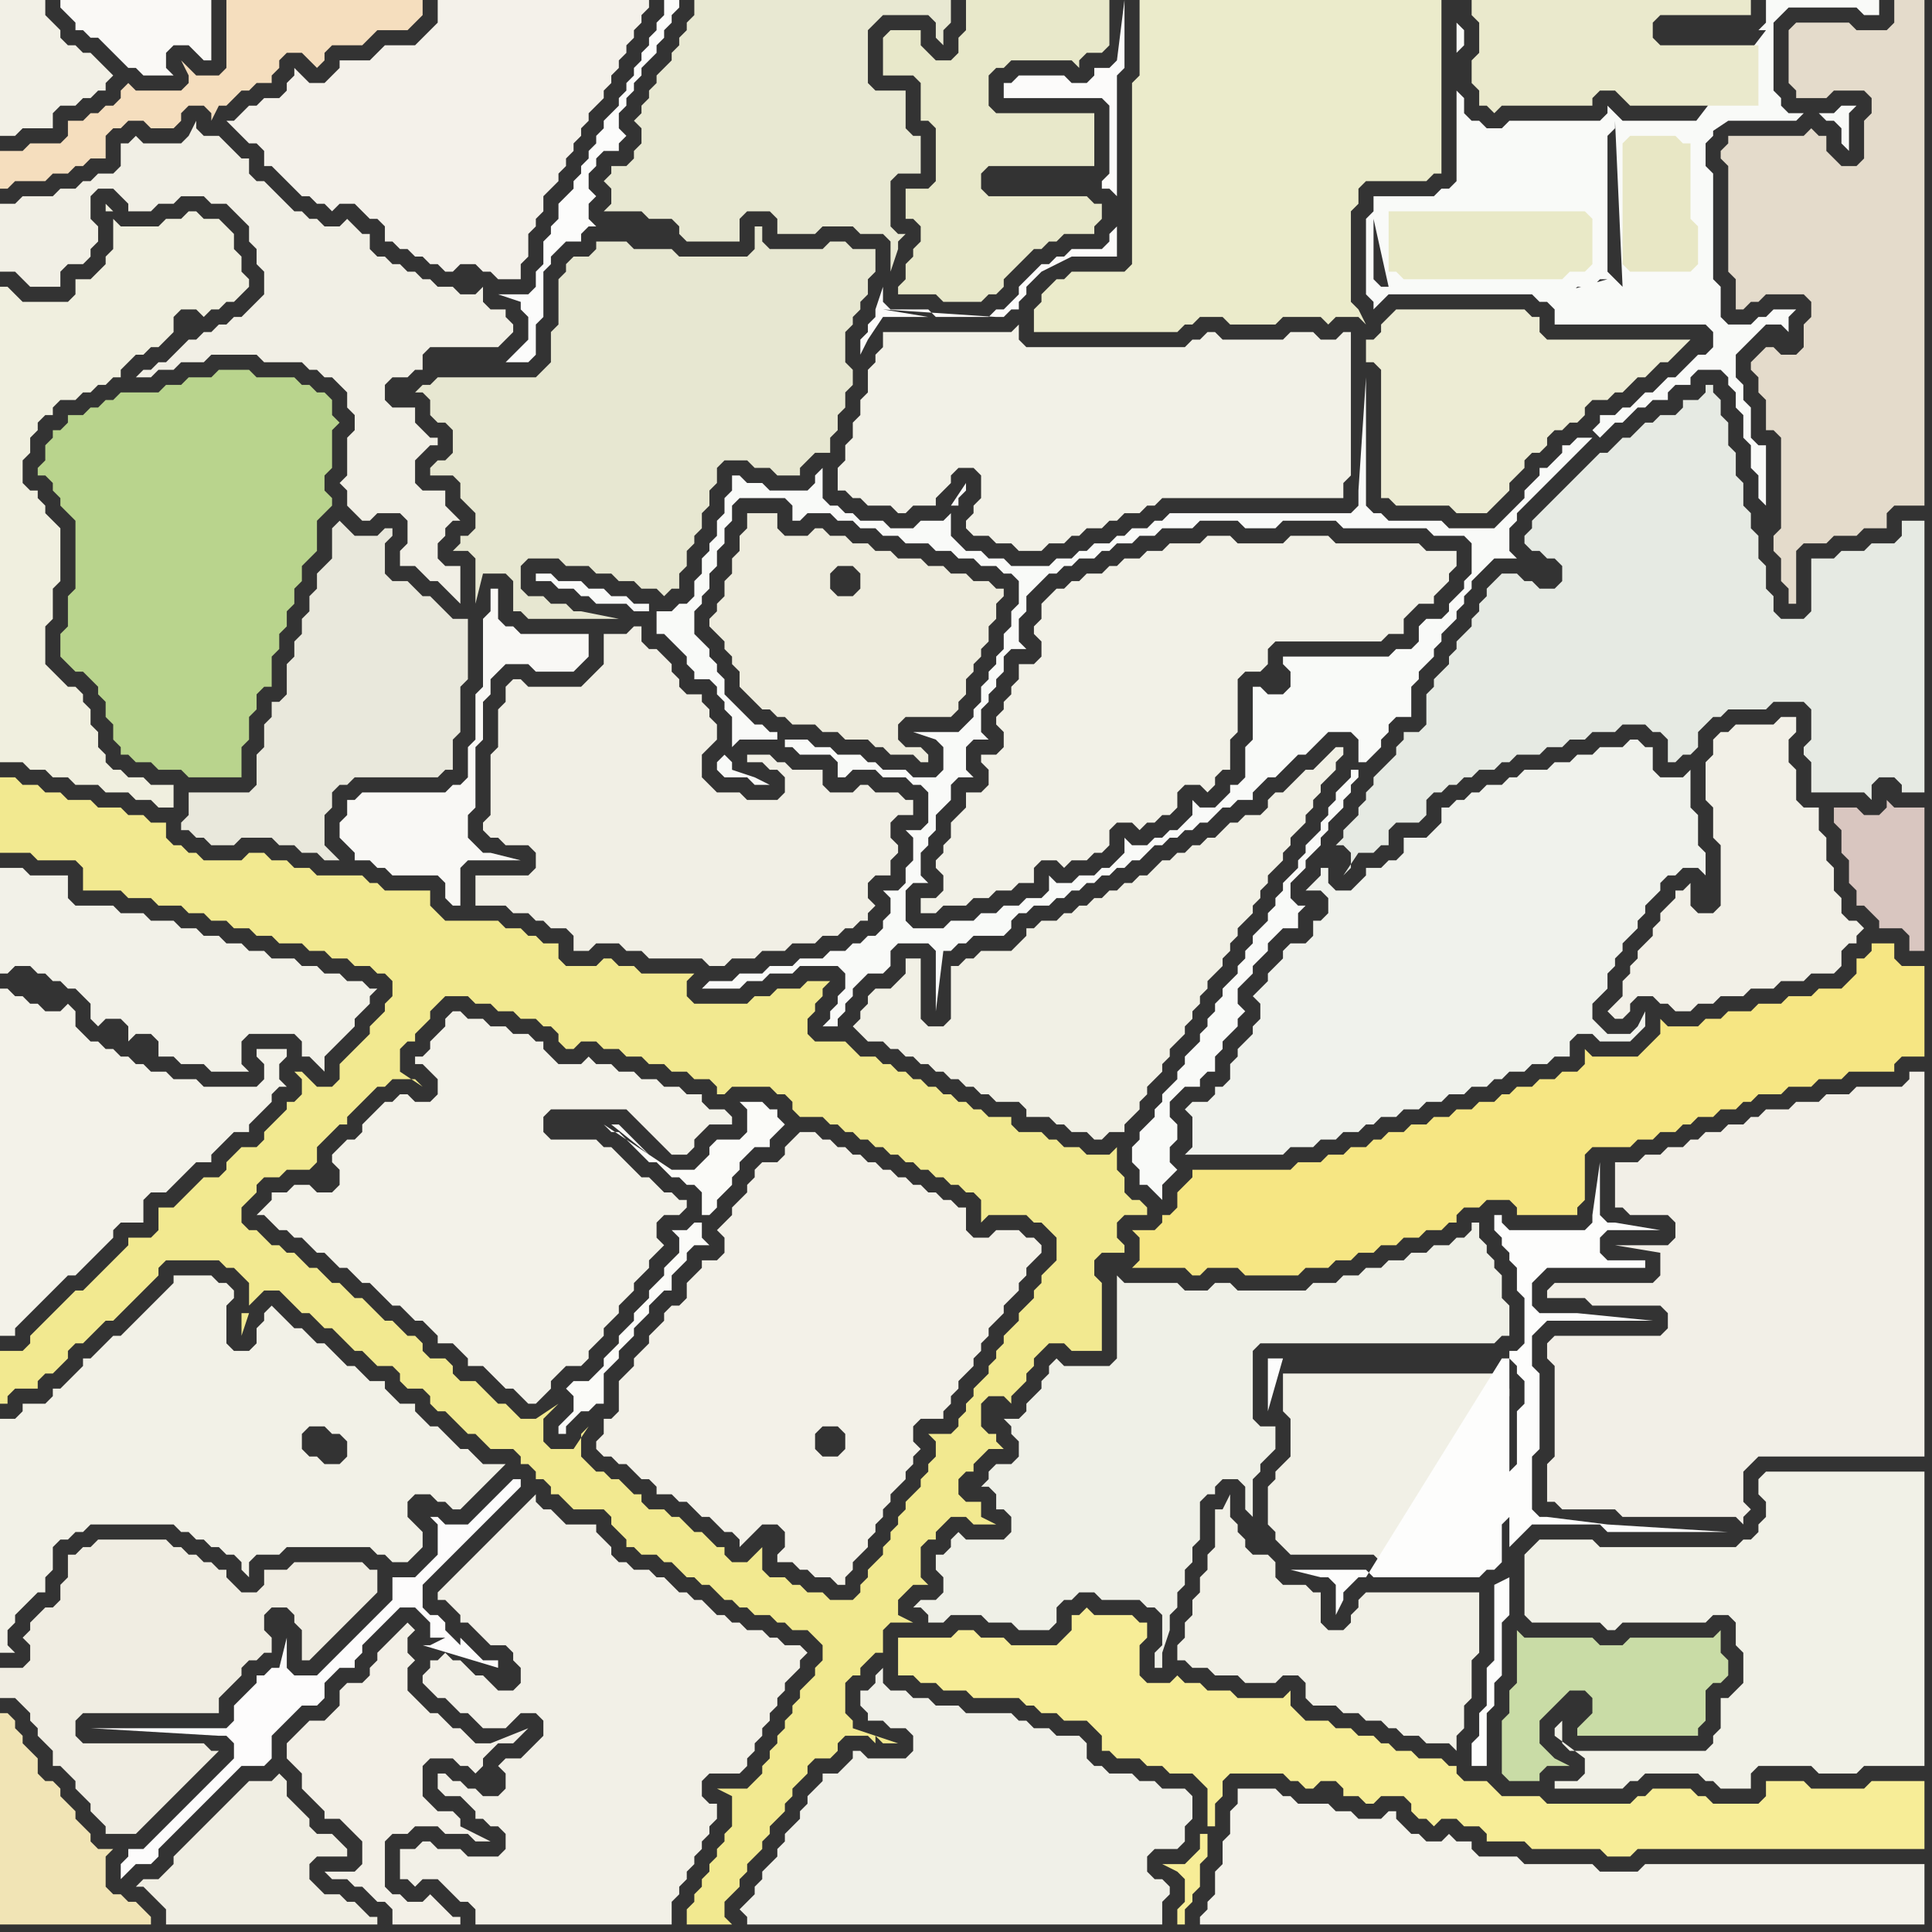 <svg width="256" height="256" xmlns="http://www.w3.org/2000/svg"><rect width="100%" height="100%" fill="#333333" stroke="none"/><script> 
var tempColor;
function hoverPath(evt){
obj = evt.target;
tempColor = obj.getAttribute("fill");
obj.setAttribute("fill","red");
//alert(tempColor);
//obj.setAttribute("stroke","red");}
function recoverPath(evt){
obj = evt.target;
obj.setAttribute("fill", tempColor);
//obj.setAttribute("stroke", tempColor);
}</script><path onmouseover="hoverPath(evt)" onmouseout="recoverPath(evt)" fill="rgb(241,240,230)" d="M  170,184l 0,3 1,1 0,5 -1,1 -1,1 0,1 -1,1 0,5 1,1 0,1 1,1 1,1 11,0 1,1 12,0 1,-1 1,0 0,-5 1,-1 0,-6 1,-1 0,-7 1,-1 0,-1 -1,-1 0,-1 -29,0Z"/>
<path onmouseover="hoverPath(evt)" onmouseout="recoverPath(evt)" fill="rgb(230,234,227)" d="M  189,96l 0,0 -1,1 -2,0 0,1 -1,1 0,1 -1,1 -2,2 0,1 -1,1 0,1 -1,1 0,1 -1,1 -1,1 0,1 -1,1 1,0 1,1 0,2 -1,1 2,-3 2,0 1,-1 1,0 0,-2 1,-1 3,0 1,-1 0,-2 1,-1 1,0 1,-1 1,0 1,-1 1,0 1,-1 2,0 1,-1 1,0 1,-1 3,0 1,-1 2,0 1,-1 2,0 1,-1 3,0 1,-1 3,0 1,1 1,0 1,1 0,3 1,0 1,-1 1,0 1,-1 0,-2 1,-1 1,-1 1,0 1,-1 5,0 1,-1 4,0 1,1 0,4 -1,1 0,1 1,1 0,4 7,0 1,1 0,-2 1,-1 2,0 1,1 0,1 3,0 0,-36 -3,0 0,2 -1,1 -3,0 -1,1 -3,0 -1,1 -3,0 0,7 -1,1 -3,0 -1,-1 0,-2 -1,-1 0,-3 -1,-1 0,-3 -1,-1 0,-2 -1,-1 0,-3 -1,-1 0,-3 -1,-1 0,-3 -1,-1 0,-2 -1,-1 0,-1 -1,0 0,1 -1,1 -2,0 0,1 -1,1 -2,0 -1,1 -1,0 -2,2 -1,0 -1,1 -1,1 -1,0 -1,1 -1,1 -1,1 -1,1 -1,1 -1,1 -1,1 -1,1 -1,1 0,1 -1,1 0,1 1,1 1,0 1,1 1,0 1,1 0,2 -1,1 -2,0 -1,-1 -1,0 -1,-1 -2,0 -1,1 0,0 -1,1 0,1 -1,1 0,1 -1,1 0,1 -1,1 -1,1 0,1 -1,1 0,1 -1,1 -1,1 0,1 -1,1Z"/>
<path onmouseover="hoverPath(evt)" onmouseout="recoverPath(evt)" fill="rgb(242,240,231)" d="M  230,96l 0,0 -1,1 -1,0 -1,1 0,2 -1,1 0,5 1,1 0,4 1,1 0,8 -1,1 -2,0 -1,-1 0,-3 -1,1 -1,0 0,1 -1,1 -1,1 0,1 -1,1 0,1 -1,1 -1,1 0,1 -1,1 0,1 -1,1 0,2 -1,1 -1,1 1,1 1,0 1,-1 0,-1 1,-1 2,0 1,1 1,0 1,1 2,0 1,-1 2,0 1,-1 3,0 1,-1 3,0 1,-1 3,0 1,-1 3,0 1,-1 0,-2 1,-1 1,0 0,-1 1,-1 -1,-1 -1,0 -1,-1 0,-2 -1,-1 0,-3 -1,-1 0,-3 -1,-1 0,-3 -2,0 -1,-1 0,-4 -1,-1 0,-3 1,-1 0,-2 -2,0 -1,1Z"/>
<path onmouseover="hoverPath(evt)" onmouseout="recoverPath(evt)" fill="rgb(247,237,151)" d="M  123,217l -4,0 0,5 2,0 1,1 2,0 1,1 3,0 1,1 6,0 1,1 1,0 1,1 2,0 1,1 3,0 1,1 1,1 0,2 1,0 1,1 3,0 1,1 2,0 1,1 3,0 1,1 1,1 0,5 1,0 0,-3 1,-1 0,-2 1,-1 7,0 1,1 1,0 1,1 1,0 1,-1 2,0 1,1 0,1 2,0 1,1 1,0 1,-1 3,0 1,1 0,1 1,1 1,0 1,1 1,-1 2,0 1,1 2,0 1,1 0,1 5,0 1,1 9,0 1,1 3,0 1,-1 38,0 0,-9 -7,0 -1,1 -7,0 -1,-1 -5,0 0,2 -1,1 -6,0 -1,-1 -1,0 -1,-1 -5,0 -1,1 -1,0 -1,1 -11,0 -1,-1 -5,0 -1,-1 -1,-1 -3,0 -1,-1 0,-1 -1,0 -1,-1 -3,0 -1,-1 -2,0 -1,-1 -1,0 -1,-1 -2,0 -1,-1 -2,0 -1,-1 -3,0 -1,-1 -1,-1 0,-2 -1,1 -6,0 -1,-1 -3,0 -1,-1 -2,0 -1,-1 -1,1 -3,0 -1,-1 0,-4 1,-1 0,-2 -1,0 -1,-1 -5,0 -1,-1 -1,1 -1,0 0,2 -1,1 -1,1 -6,0 -1,-1 -3,0 -1,-1 -2,0 -1,1 -3,0 37,26 -1,0 0,2 -1,1 -1,1 -3,0 2,1 0,0 1,1 0,3 -1,1 0,2 1,0 0,-2 1,-1 0,-1 1,-1 0,-3 1,-1 0,-3 -37,-26Z"/>
<path onmouseover="hoverPath(evt)" onmouseout="recoverPath(evt)" fill="rgb(235,235,203)" d="M  152,0l -1,0 0,10 -1,1 0,24 -1,1 -7,0 -1,1 -1,0 -1,1 -1,1 0,1 -1,1 0,3 19,0 1,-1 1,0 1,-1 3,0 1,1 6,0 1,-1 5,0 1,1 1,-1 3,0 1,1 -1,-2 0,0 -1,-1 0,-12 1,-1 0,-2 1,-1 8,0 1,-1 1,0 0,-23Z"/>
<path onmouseover="hoverPath(evt)" onmouseout="recoverPath(evt)" fill="rgb(249,250,248)" d="M  96,130l -2,0 -1,1 5,0 1,-1 2,0 1,-1 3,0 1,-1 5,0 1,1 0,2 -1,1 0,1 -1,1 0,1 -1,1 2,0 0,-1 1,-1 0,-1 1,-1 0,-1 1,-1 1,-1 2,0 1,-1 0,-2 1,-1 4,0 1,1 0,8 1,-8 1,0 1,-1 1,0 1,-1 4,0 1,-1 0,-1 1,-1 1,0 1,-1 2,0 1,-1 1,0 1,-1 1,0 1,-1 1,0 1,-1 1,0 1,-1 1,0 1,-1 1,0 1,-1 1,-1 1,0 1,-1 1,0 1,-1 1,0 1,-1 1,0 1,-1 1,-1 1,0 1,-1 2,0 0,-1 1,-1 1,-1 1,0 1,-1 1,-1 1,-1 1,0 1,-1 1,-1 1,-1 3,0 1,1 0,3 1,0 1,-1 1,-1 0,-1 1,-1 0,-1 1,-1 2,0 0,-4 1,-1 0,-1 1,-1 1,-1 0,-1 1,-1 0,-1 1,-1 1,-1 0,-1 1,-1 0,-1 1,-1 0,-1 1,-1 1,-1 1,-1 3,0 -1,-1 0,-3 1,-1 0,-1 1,-1 1,-1 1,-1 1,-1 1,-1 1,-1 1,-1 1,-1 1,-1 1,-1 -2,0 -1,1 -1,0 0,1 -2,2 -1,0 0,1 -1,1 -1,1 0,1 -1,1 -1,1 -1,1 -1,1 -6,0 -1,-1 -7,0 -1,-1 -1,0 -1,-1 0,-17 -1,15 0,2 -1,1 -24,0 -1,1 -1,0 -1,1 -2,0 -1,1 -1,0 -1,1 -2,0 -1,1 -1,0 -1,1 -2,0 -1,1 -5,0 -1,-1 -2,0 -1,-1 -2,0 -1,-1 -1,-1 0,-3 -1,1 -3,0 -1,1 -3,0 -1,-1 -3,0 -1,-1 -1,0 -1,-1 -1,0 -1,-1 0,-4 -1,1 0,1 -1,1 -5,0 -1,-1 -2,0 -1,-1 -1,0 0,2 -1,1 0,2 -1,1 0,2 -1,1 0,1 -1,1 0,2 -1,1 0,2 -1,1 -1,0 -1,1 -2,0 0,3 1,0 1,1 1,1 1,1 0,1 1,1 0,1 2,0 1,1 0,1 1,1 0,1 1,1 0,4 1,-1 5,0 0,-1 -1,0 -1,-1 -1,0 -1,-1 -1,-1 -1,-1 -1,-1 0,-2 -1,-1 0,-1 -1,-1 0,-1 -1,-1 -1,-1 0,-3 1,-1 0,-1 1,-1 0,-2 1,-1 0,-2 1,-1 0,-2 1,-1 0,-2 1,-1 6,0 1,1 0,2 1,0 1,-1 3,0 1,1 2,0 1,1 2,0 1,1 2,0 1,1 3,0 1,1 2,0 1,1 2,0 1,1 2,0 1,1 1,0 1,1 0,3 -1,1 0,2 -1,1 0,2 -1,1 0,1 -1,1 0,1 -1,1 0,2 -1,1 0,1 -1,1 -1,1 -6,0 3,1 0,0 1,1 0,3 -1,1 -3,0 -1,-1 -3,0 -1,-1 -1,0 -1,-1 -3,0 -1,-1 -2,0 -1,-1 -3,0 0,1 1,0 1,1 4,0 1,1 0,2 1,0 1,-1 3,0 1,1 3,0 1,1 1,0 1,1 0,4 -1,1 -2,0 1,1 0,3 -1,1 0,2 -1,1 -2,0 1,1 0,2 -1,1 0,1 -1,1 -1,0 -1,1 -1,0 -1,1 -2,0 -1,1 -3,0 -1,1 -3,0 -1,1 -3,0 -1,1 -1,0 24,-11 0,-1 1,-1 2,0 -1,-1 0,-3 1,-1 0,-1 1,-1 0,-2 1,-1 1,-1 0,-2 1,-1 2,0 -1,-1 0,-3 1,-1 2,0 -1,-1 0,-3 1,-1 0,-1 1,-1 0,-1 1,-1 0,-2 1,-1 2,0 -1,-1 0,-3 1,-1 0,-2 2,-2 1,-1 1,0 1,-1 1,0 1,-1 2,0 1,-1 1,0 1,-1 2,0 1,-1 2,0 1,-1 4,0 1,-1 5,0 1,1 4,0 1,-1 7,0 1,1 11,0 1,1 4,0 1,1 0,4 -1,1 0,1 -1,1 -1,1 0,1 -1,1 -2,0 -1,1 0,2 -1,1 -2,0 -1,1 -14,0 0,1 1,1 0,2 -1,1 -2,0 -1,-1 -1,0 0,7 -1,1 0,4 -1,1 -1,0 0,1 -2,2 -2,0 -1,-1 0,2 -1,1 -1,1 -1,0 -1,1 -1,0 -1,1 -2,0 -1,-1 0,2 -1,1 -1,1 -1,0 -1,1 -2,0 -1,1 -2,0 -1,-1 0,2 -1,1 -2,0 -1,1 -2,0 -1,1 -2,0 -1,1 -3,0 -1,1 -4,0 -1,-1 0,-3 -24,11 0,-30 -1,1 0,1 1,1 3,0 1,1 2,0 -2,-1 -3,-1 0,-1 -1,-1 0,30 -10,-49 0,-1 -2,0 -1,-1 -2,0 -1,-1 -2,0 -1,-1 -3,0 -1,-1 -2,0 0,1 2,0 1,1 2,0 1,1 1,0 1,1 4,0 1,1 2,0 10,49 31,-63 0,-1 1,-1 0,-1 -2,3 1,0 -31,63 115,-73 1,1 0,0 1,-1 0,0 1,-1 1,0 1,-1 1,-1 1,0 1,-1 2,0 0,-1 1,-1 2,0 0,-1 1,-1 3,0 1,1 0,1 1,1 0,2 1,1 0,3 1,1 0,3 1,1 0,3 1,1 0,-8 -1,0 -1,-1 0,-4 -1,-1 0,-2 -1,-1 0,-3 1,-1 1,-1 1,-1 1,-1 2,0 1,1 0,-2 1,-1 -3,0 -1,1 -1,0 -1,1 -3,0 -1,-1 0,-4 -1,-1 0,-14 -1,-1 0,-3 1,-1 0,-1 1,-1 -13,0 -1,-1 -1,-1 0,1 -1,1 -12,0 -1,1 -2,0 -1,-1 -1,0 -1,-1 0,-2 -1,-1 0,-5 1,-1 0,-2 -1,-1 0,21 -1,1 -1,0 -1,1 -8,0 0,2 -1,1 0,10 1,1 0,1 1,-1 1,-1 19,0 1,1 1,0 1,1 0,2 20,0 1,1 0,2 -1,1 -1,0 -1,1 -1,1 -1,1 -1,0 -1,1 -1,1 -1,0 -1,1 -1,1 -1,0 -1,1 -2,0 0,1 -1,1 -115,73 110,-91 2,0 1,-1 2,0 1,-1 1,0 -7,2 -110,91 119,-92 -1,-1 -1,-1 0,-18 1,-1 0,-1 1,22 -119,92 116,-103 -1,-1 -20,0 21,1 -116,103 120,-92 9,0 1,-1 -10,1 -120,92 88,-92 -1,0 -1,-1 0,-8 2,9 -88,92 128,-113 1,0 1,1 3,-2 9,0 1,-1 2,0 1,1 1,0 1,1 0,2 1,1 0,-5 1,-1 -2,0 -1,1 -6,0 -1,-1 0,-1 -1,-1 0,-9 1,-1 1,-1 9,0 1,1 2,0 0,-2 -15,0 0,3 -1,1 1,0 -10,13 -128,113 130,-106 0,0 -130,106 84,-28 -1,0 0,1 -1,1 -1,1 0,1 -1,1 0,1 -1,1 0,1 -1,1 -1,1 0,1 -1,1 0,1 -2,2 0,1 -1,1 0,1 -1,1 0,1 -1,1 -1,1 0,1 -1,1 0,1 -1,1 0,1 -1,1 -1,1 0,1 -1,1 0,1 -1,1 0,1 -1,1 0,1 -1,1 -1,1 0,1 -1,1 0,1 -1,1 -1,1 0,1 -1,1 0,1 -1,1 -1,1 0,1 -1,1 0,2 1,1 0,2 1,0 1,1 1,1 0,-2 1,-1 1,-1 -1,-1 0,-2 1,-1 0,-2 -1,-1 0,-2 1,-1 1,-1 2,0 0,-1 1,-1 1,0 0,-2 1,-1 0,-1 1,-1 1,-1 0,-1 1,-1 -1,-1 0,-2 1,-1 1,-1 0,-1 1,-1 1,-1 0,-1 1,-1 1,-1 2,0 0,-2 1,-1 -1,0 -1,-1 0,-2 1,-1 1,-1 0,-1 1,-1 1,-1 0,-1 1,-1 0,-1 1,-1 1,-1 0,-1 1,-1 0,-1 1,-1 0,-1 -84,28Z"/>
<path onmouseover="hoverPath(evt)" onmouseout="recoverPath(evt)" fill="rgb(237,236,212)" d="M  183,50l 0,16 1,0 1,1 7,0 1,1 4,0 1,-1 1,-1 1,-1 0,-1 1,-1 1,-1 0,-1 1,-1 1,0 1,-1 0,-1 1,-1 1,0 1,-1 1,0 1,-1 0,-1 1,-1 2,0 1,-1 1,0 1,-1 1,-1 1,0 1,-1 1,-1 1,0 1,-1 1,-1 1,-1 -19,0 -1,-1 0,-2 -1,0 -1,-1 -17,0 -1,1 0,0 -1,1 0,1 -1,1 -1,0 0,3 1,0 1,1Z"/>
<path onmouseover="hoverPath(evt)" onmouseout="recoverPath(evt)" fill="rgb(241,240,229)" d="M  140,122l -2,0 -1,1 -1,0 0,1 -1,1 -1,1 -4,0 -1,1 -1,0 -1,1 -1,0 0,7 -1,1 -2,0 -1,-1 0,-8 -2,0 0,2 -1,1 -1,1 -2,0 -1,1 0,1 -1,1 0,1 -1,1 1,1 0,0 1,1 2,0 1,1 1,0 1,1 1,0 1,1 1,0 1,1 1,0 1,1 1,0 1,1 1,0 1,1 1,0 1,1 3,0 1,1 0,1 3,0 1,1 1,0 1,1 2,0 1,1 1,0 1,-1 2,0 0,-1 1,-1 1,-1 0,-1 1,-1 0,-1 1,-1 1,-1 0,-1 1,-1 0,-1 1,-1 1,-1 0,-1 1,-1 0,-1 1,-1 0,-1 1,-1 0,-1 1,-1 1,-1 0,-1 1,-1 0,-1 1,-1 0,-1 1,-1 1,-1 0,-1 1,-1 0,-1 1,-1 0,-1 1,-1 1,-1 0,-1 1,-1 0,-1 1,-1 1,-1 0,-1 1,-1 0,-1 1,-1 0,-1 1,-1 1,-1 0,-1 1,-1 0,-1 -1,0 -1,1 0,0 -1,1 -1,1 -1,0 -1,1 -1,1 -1,1 -1,0 -1,1 0,1 -1,1 -2,0 -1,1 -1,0 -1,1 -1,1 -1,0 -1,1 -1,0 -1,1 -1,0 -1,1 -1,0 -1,1 -1,1 -1,0 -1,1 -1,0 -1,1 -1,0 -1,1 -1,0 -1,1 -1,0 -1,1 -1,0 -1,1Z"/>
<path onmouseover="hoverPath(evt)" onmouseout="recoverPath(evt)" fill="rgb(242,239,231)" d="M  206,177l 0,0 -1,1 0,2 1,1 0,12 -1,1 0,5 1,0 1,1 7,0 1,1 15,0 1,1 0,-1 1,-1 0,0 -1,-1 0,-4 1,-1 1,-1 22,0 0,-51 -2,0 0,1 -1,1 -6,0 -1,1 -3,0 -1,1 -3,0 -1,1 -3,0 -1,1 -1,0 -1,1 -2,0 -1,1 -2,0 -1,1 -1,0 -1,1 -2,0 -1,1 -2,0 -1,1 -3,0 0,6 1,0 1,1 5,0 1,1 0,2 -1,1 -7,0 6,1 0,3 -1,1 -13,0 -1,1 0,1 5,0 1,1 9,0 1,1 0,2 -1,1Z"/>
<path onmouseover="hoverPath(evt)" onmouseout="recoverPath(evt)" fill="rgb(228,219,203)" d="M  240,42l 0,0 -1,1 0,3 -1,1 -2,0 -1,-1 -1,0 -1,1 -1,1 0,1 1,1 0,2 1,1 0,4 1,0 1,1 0,12 -1,1 0,2 1,1 0,3 1,1 0,2 1,0 0,-7 1,-1 3,0 1,-1 3,0 1,-1 3,0 0,-2 1,-1 4,0 0,-67 -4,0 0,3 -1,1 -4,0 -1,-1 -7,0 -1,1 0,7 1,1 0,1 4,0 1,-1 4,0 1,1 0,2 -1,1 0,5 -1,1 -2,0 -1,-1 -1,-1 0,-2 -1,0 -1,-1 -1,1 -10,0 0,1 -1,1 0,1 1,1 0,14 1,1 0,4 1,0 1,-1 1,0 1,-1 5,0 1,1Z"/>
<path onmouseover="hoverPath(evt)" onmouseout="recoverPath(evt)" fill="rgb(185,212,141)" d="M  24,102l 0,0 1,1 7,0 0,-4 1,-1 0,-3 1,-1 0,-2 1,-1 1,0 0,-4 1,-1 0,-2 1,-1 0,-2 1,-1 0,-2 1,-1 0,-2 1,-1 1,-1 0,-4 1,-1 1,-1 0,-1 -1,-1 0,-2 1,-1 0,-5 1,-1 -1,-1 0,-2 -1,-1 -1,0 -1,-1 -1,0 -1,-1 -5,0 -1,-1 -4,0 -1,1 -3,0 -1,1 -2,0 -1,1 -5,0 -1,1 -1,0 -1,1 -1,0 -1,1 -2,0 0,1 -1,1 -1,0 0,1 -1,1 0,2 -1,1 0,1 1,0 1,1 0,1 1,1 0,1 1,1 1,1 0,9 -1,1 0,4 -1,1 0,3 1,1 0,0 1,1 1,0 1,1 1,1 0,1 1,1 0,2 1,1 0,2 1,1 0,1 1,0 1,1 2,0 1,1Z"/>
<path onmouseover="hoverPath(evt)" onmouseout="recoverPath(evt)" fill="rgb(243,240,231)" d="M  56,236l 0,-2 1,-1 3,0 1,1 1,0 1,1 1,-1 0,-1 1,-1 1,-1 2,0 1,-1 1,-1 -5,2 -2,0 -1,-1 -1,-1 -1,0 -1,-1 -1,-1 -1,0 -3,-3 0,-3 1,-1 -1,-1 0,-2 1,-1 -1,-1 -1,1 0,0 -1,1 -1,1 -1,1 0,1 -1,1 0,1 -1,1 -2,0 -1,1 0,2 -1,1 -1,1 -2,0 -1,1 -1,1 -1,1 0,2 1,1 0,0 1,1 0,2 1,1 2,2 0,1 2,0 1,1 1,1 1,1 0,3 -1,1 -4,0 1,1 2,0 1,1 1,0 1,1 1,1 1,0 1,1 0,2 9,0 0,-1 -1,0 -1,-1 -1,-1 -1,-1 -1,1 -2,0 -1,-1 -1,0 -1,-1 0,-6 1,-1 2,0 1,-1 3,0 1,1 3,0 1,1 2,0 -2,-1 0,0 -2,-1 0,-1 -1,-1 -2,0 -1,-1 -1,-1Z"/>
<path onmouseover="hoverPath(evt)" onmouseout="recoverPath(evt)" fill="rgb(242,241,231)" d="M  130,63l 0,3 -1,1 0,1 -1,1 0,1 1,1 2,0 1,1 2,0 1,1 3,0 1,-1 2,0 1,-1 1,0 1,-1 2,0 1,-1 1,0 1,-1 2,0 1,-1 1,0 1,-1 24,0 0,-2 1,-1 0,-19 -1,0 -1,1 -2,0 -1,-1 -3,0 -1,1 -8,0 -1,-1 -1,0 -1,1 -1,0 -1,1 -21,0 -1,-1 0,-2 -1,1 -17,0 0,2 -1,1 0,1 -1,1 0,3 -1,1 0,2 -1,1 0,2 -1,1 0,2 -1,1 0,3 1,0 1,1 1,0 1,1 3,0 1,1 1,0 1,-1 3,0 0,-1 1,-1 1,-1 0,-1 1,-1 2,0 1,1Z"/>
<path onmouseover="hoverPath(evt)" onmouseout="recoverPath(evt)" fill="rgb(253,253,252)" d="M  169,180l -1,0 0,7 2,-7 30,0 1,1 0,1 1,1 0,3 -1,1 0,7 -1,1 0,6 -1,1 0,5 -1,1 -1,0 -1,1 -14,0 -1,-1 -10,0 4,1 1,0 1,1 0,4 1,-2 0,-1 1,-1 1,-1 1,0 18,-29 -30,0 31,26 0,-1 1,-1 1,-1 1,-1 9,0 1,1 16,0 -16,-1 0,0 -8,-1 -1,0 -1,-1 0,-7 1,-1 0,-10 -1,-1 0,-4 1,-1 1,-1 14,0 -10,-1 -5,0 -1,-1 0,-3 1,-1 1,-1 13,0 0,-1 -5,0 -1,-1 0,-2 1,-1 7,0 -6,-1 -1,0 -1,-1 0,-7 -1,7 0,1 -1,1 -10,0 -1,-1 0,-1 -1,0 0,2 1,1 0,1 1,1 0,1 1,1 0,3 1,1 0,6 -1,1 -1,0 0,27 -31,-26 29,30 0,10 -1,1 0,5 -1,1 0,3 -1,1 0,3 2,0 0,-7 1,-1 0,-3 1,-1 0,-7 1,-1 0,-5 -2,1 -29,-30Z"/>
<path onmouseover="hoverPath(evt)" onmouseout="recoverPath(evt)" fill="rgb(201,220,166)" d="M  210,228l 0,0 -1,1 0,1 16,0 0,-1 1,-1 0,-4 1,-1 1,0 1,-1 0,-2 -1,-1 0,-3 -1,1 -11,0 -1,1 -3,0 -1,-1 -9,0 -1,-1 0,7 -1,1 0,3 -1,1 0,7 1,1 4,0 0,-1 1,-1 3,0 -2,-1 0,0 -1,-1 -1,-1 0,-3 2,-2 1,-1 1,-1 2,0 1,1 0,2 -1,1Z"/>
<path onmouseover="hoverPath(evt)" onmouseout="recoverPath(evt)" fill="rgb(232,231,197)" d="M  215,20l 0,15 1,1 8,0 1,-1 0,-5 -1,-1 0,-10 -1,0 -1,-1 -6,0 -1,1Z"/>
<path onmouseover="hoverPath(evt)" onmouseout="recoverPath(evt)" fill="rgb(249,248,245)" d="M  45,109l 0,2 1,1 1,1 0,1 2,0 1,1 1,0 1,1 6,0 1,1 0,2 1,1 1,0 0,-5 1,-1 7,0 -4,-1 -1,0 -1,-1 -1,-1 0,-3 1,-1 0,-8 1,-1 0,-5 1,-1 0,-2 1,-1 1,-1 3,0 1,1 5,0 1,-1 0,0 1,-1 0,-3 -9,0 -1,-1 -1,0 -1,-1 0,-4 -1,0 0,3 -1,1 0,9 -1,1 0,6 -1,1 0,4 -1,1 -1,0 -1,1 -11,0 -1,1 -1,0 0,2 -1,1Z"/>
<path onmouseover="hoverPath(evt)" onmouseout="recoverPath(evt)" fill="rgb(241,239,229)" d="M  67,93l -1,1 0,5 -1,1 0,8 -1,1 0,1 1,1 1,0 1,1 3,0 1,1 0,2 -1,1 -7,0 0,4 4,0 1,1 2,0 1,1 1,0 1,1 2,0 1,1 0,2 2,0 1,-1 3,0 1,1 2,0 1,1 7,0 1,1 2,0 1,-1 3,0 1,-1 3,0 1,-1 3,0 1,-1 2,0 1,-1 1,0 1,-1 1,0 0,-1 1,-1 -1,-1 0,-2 1,-1 2,0 0,-2 1,-1 0,-1 -1,-1 0,-2 1,-1 2,0 0,-2 -1,0 -1,-1 -3,0 -1,-1 -1,0 -1,1 -3,0 -1,-1 0,-2 -4,0 -1,-1 -1,0 -1,-1 -3,0 0,1 2,0 1,1 1,0 1,1 0,2 -1,1 -4,0 -1,-1 -3,0 -1,-1 -1,-1 0,-3 1,-1 1,-1 0,-2 -1,-1 0,-1 -1,-1 0,-1 -2,0 -1,-1 0,-1 -1,-1 0,-1 -1,-1 -1,-1 -1,0 -1,-1 0,-2 -1,0 -1,1 -3,0 0,4 -1,1 -1,1 -1,1 -7,0 -1,-1 -1,0 -1,1Z"/>
<path onmouseover="hoverPath(evt)" onmouseout="recoverPath(evt)" fill="rgb(251,251,248)" d="M  80,149l 0,0 1,1 1,0 1,1 1,1 1,1 1,1 1,0 1,1 1,1 1,0 1,1 1,0 1,1 0,3 1,0 1,-1 0,-1 1,-1 1,-1 0,-1 1,-1 0,-1 1,-1 1,-1 2,0 0,-1 1,-1 1,-1 -1,-1 0,-1 -1,0 -1,-1 -3,0 1,1 0,3 -1,1 -3,0 -1,1 0,1 -1,1 -1,1 -3,0 -9,-6 13,13 -1,0 -1,1 -2,0 1,1 0,2 -1,1 -1,1 0,1 -1,1 -1,1 0,1 -2,2 0,1 -1,1 -1,1 0,1 -1,1 -1,1 0,1 -1,1 -1,1 -2,0 -1,1 1,1 0,2 -1,1 -1,1 0,1 1,0 0,-1 1,-1 1,-1 1,0 1,-1 1,0 0,-4 1,-1 1,-1 0,-1 1,-1 1,-1 0,-1 1,-1 1,-1 0,-1 1,-1 1,-1 1,0 0,-2 1,-1 1,-1 0,-1 1,-1 2,0 -1,-1 0,-2 -13,-13 6,4 -1,-1 -1,-1 -1,-1 -1,-1 -1,0 5,4 -6,-4Z"/>
<path onmouseover="hoverPath(evt)" onmouseout="recoverPath(evt)" fill="rgb(231,231,209)" d="M  74,74l 1,1 3,0 1,1 2,0 1,1 2,0 1,1 2,0 1,1 1,-1 1,0 0,-2 1,-1 0,-2 1,-1 0,-1 1,-1 0,-2 1,-1 0,-2 1,-1 0,-2 1,-1 3,0 1,1 2,0 1,1 3,0 0,-1 2,-2 2,0 0,-2 1,-1 0,-2 1,-1 0,-2 1,-1 0,-2 -1,-1 0,-4 1,-1 0,-1 1,-1 0,-1 1,-1 0,-2 1,-1 0,-3 -3,0 -1,-1 -2,0 -1,1 -7,0 -1,-1 0,-2 -1,0 0,3 -1,1 -9,0 -1,-1 -5,0 -1,-1 -4,0 0,1 -1,1 -2,0 -1,1 0,1 -1,1 0,6 -1,1 0,4 -1,1 -1,1 -13,0 -1,1 -1,0 -1,1 1,0 1,1 0,2 1,1 1,0 1,1 0,3 -1,1 -1,0 -1,1 0,1 3,0 1,1 0,2 1,1 1,1 0,2 -1,1 -1,0 0,1 -1,1 2,0 1,1 0,6 1,-4 3,0 1,1 0,4 1,0 1,1 12,0 -5,-1 -1,0 -1,-1 -2,0 -1,-1 -2,0 -1,-1 0,-3 1,-1Z"/>
<path onmouseover="hoverPath(evt)" onmouseout="recoverPath(evt)" fill="rgb(240,240,232)" d="M  104,244l 0,0 -1,1 0,1 -1,1 -1,1 0,1 -1,1 0,1 -1,1 -1,1 1,1 0,1 55,0 0,-3 1,-1 0,-1 -1,-1 -1,0 -1,-1 0,-2 1,-1 3,0 1,-1 0,-2 1,-1 0,-3 -1,-1 -3,0 -1,-1 -2,0 -1,-1 -3,0 -1,-1 -1,0 -1,-1 0,-2 -1,-1 -3,0 -1,-1 -2,0 -1,-1 -1,0 -1,-1 -6,0 -1,-1 -3,0 -1,-1 -2,0 -1,-1 -2,0 -1,-1 0,-2 -1,1 0,1 -1,1 -1,0 0,2 1,1 0,1 2,0 1,1 2,0 1,1 0,2 -1,1 -5,0 -1,-1 -1,0 0,1 -1,1 -1,1 -2,0 0,1 -1,1 -1,1 0,1 -1,1 0,1 -2,2Z"/>
<path onmouseover="hoverPath(evt)" onmouseout="recoverPath(evt)" fill="rgb(232,232,210)" d="M  110,30l 3,0 1,1 3,0 1,1 0,4 1,-3 0,-1 1,-1 -1,0 -1,-1 0,-6 1,-1 3,0 0,-5 -1,0 -1,-1 0,-5 -4,0 -1,-1 0,-7 1,-1 1,-1 6,0 1,1 0,2 1,1 0,-2 1,-1 0,-3 -34,0 0,2 -1,1 0,1 -1,1 0,1 -1,1 0,1 -1,1 -1,1 0,1 -1,1 0,1 -1,1 0,1 -1,1 1,1 0,2 -1,1 0,1 -1,1 -2,0 0,1 -1,1 1,1 0,2 -1,1 5,0 1,1 3,0 1,1 0,1 1,1 7,0 0,-3 1,-1 3,0 1,1 0,2 5,0 1,-1Z"/>
<path onmouseover="hoverPath(evt)" onmouseout="recoverPath(evt)" fill="rgb(242,241,231)" d="M  138,85l 0,2 -1,1 -2,0 0,2 -1,1 0,1 -1,1 0,1 -1,1 0,1 1,1 0,2 -1,1 -2,0 0,1 1,1 0,2 -1,1 -2,0 0,2 -1,1 -1,1 0,2 -1,1 0,1 -1,1 0,1 1,1 0,2 -1,1 -2,0 0,2 2,0 1,-1 3,0 1,-1 2,0 1,-1 2,0 1,-1 2,0 0,-2 1,-1 2,0 1,1 1,-1 2,0 1,-1 1,0 1,-1 0,-2 1,-1 2,0 1,1 1,-1 1,0 1,-1 1,0 1,-1 0,-2 1,-1 2,0 1,1 1,-1 0,-1 1,-1 1,0 0,-4 1,-1 0,-7 1,-1 2,0 1,-1 0,-2 1,-1 14,0 1,-1 2,0 0,-2 1,-1 1,-1 2,0 0,-1 1,-1 1,-1 0,-1 1,-1 0,-2 -4,0 -1,-1 -11,0 -1,-1 -5,0 -1,1 -6,0 -1,-1 -3,0 -1,1 -4,0 -1,1 -2,0 -1,1 -2,0 -1,1 -1,0 -1,1 -2,0 -1,1 -1,0 -1,1 -1,0 -1,1 -1,1 0,2 -1,1 0,1 1,1Z"/>
<path onmouseover="hoverPath(evt)" onmouseout="recoverPath(evt)" fill="rgb(252,251,250)" d="M  144,13l 2,0 1,1 0,9 -1,1 0,1 1,0 1,1 0,4 -1,1 0,1 -1,1 -4,0 -1,1 -1,0 -1,1 -1,0 -1,1 -1,1 -1,1 0,1 -1,1 -1,1 -1,0 -1,1 -7,0 -1,-1 -5,0 -1,-1 0,-2 -1,3 0,1 -1,1 0,1 -1,1 0,2 1,-2 2,-3 6,0 -6,-1 0,0 15,1 1,0 1,-1 1,0 0,-1 1,-1 0,-1 1,-1 1,-1 2,-1 2,-1 6,0 0,-24 1,-1 0,-9 -1,8 0,0 -1,1 -2,0 0,1 -1,1 -2,0 -1,-1 -6,0 -1,1 -1,0 0,2 11,0 1,11 0,0 -1,-11Z"/>
<path onmouseover="hoverPath(evt)" onmouseout="recoverPath(evt)" fill="rgb(217,198,192)" d="M  255,115l 0,-8 -4,0 -1,-1 0,1 -1,1 -2,0 -1,-1 -3,0 0,2 1,1 0,3 1,1 0,3 1,1 0,2 1,0 1,1 1,1 0,1 3,0 1,1 0,2 2,0Z"/>
<path onmouseover="hoverPath(evt)" onmouseout="recoverPath(evt)" fill="rgb(243,242,233)" d="M  0,134l 0,43 2,0 0,-1 1,-1 1,-1 1,-1 2,-2 1,-1 1,-1 1,0 1,-1 1,-1 1,-1 1,-1 1,-1 0,-1 1,-1 3,0 0,-3 1,-1 2,0 1,-1 1,-1 1,-1 1,-1 2,0 0,-1 1,-1 1,-1 1,-1 2,0 0,-1 1,-1 2,-2 0,-1 1,-1 1,0 -1,-1 0,-2 1,-1 0,-1 -4,0 0,1 1,1 0,2 -1,1 -7,0 -1,-1 -3,0 -1,-1 -2,0 -1,-1 -1,0 -1,-1 -1,0 -1,-1 -1,0 -1,-1 -1,0 -1,-1 -1,-1 0,-2 -1,-1 -1,1 -2,0 -1,-1 -1,0 -1,-1 -1,0 -1,-1 -1,0Z"/>
<path onmouseover="hoverPath(evt)" onmouseout="recoverPath(evt)" fill="rgb(240,239,223)" d="M  7,69l -1,-1 0,-1 -1,-1 0,-1 -1,0 -1,-1 0,-3 1,-1 0,-2 1,-1 0,-1 1,-1 1,0 0,-1 1,-1 2,0 1,-1 1,0 1,-1 1,0 1,-1 1,0 0,-1 1,-1 1,-1 1,0 1,-1 1,0 1,-1 1,-1 0,-2 1,-1 2,0 1,1 1,-1 1,0 1,-1 1,0 1,-1 1,-1 0,-1 -1,-1 0,-2 -1,-1 0,-2 -1,-1 -1,-1 -2,0 -1,-1 -1,0 -1,1 -2,0 -1,1 -5,0 -1,-1 0,4 -1,1 0,1 -1,1 -1,1 -2,0 0,2 -1,1 -6,0 -1,-1 -1,-1 -1,0 0,63 3,0 1,1 2,0 1,1 2,0 1,1 3,0 1,1 3,0 1,1 2,0 1,1 2,0 0,-3 -3,0 -1,-1 -2,0 -1,-1 -1,0 -1,-1 0,-1 -1,-1 0,-2 -1,-1 0,-2 -1,-1 0,-1 -1,-1 -1,0 -1,-1 -1,-1 -1,-1 0,-5 1,-1 0,-4 1,-1 0,-7 -1,-1 8,-41 -1,-1 0,1 1,0 -8,41Z"/>
<path onmouseover="hoverPath(evt)" onmouseout="recoverPath(evt)" fill="rgb(242,233,144)" d="M  8,173l -3,3 -1,1 0,1 -1,1 -3,0 0,7 1,0 0,-1 1,-1 3,0 0,-1 1,-1 1,0 1,-1 1,-1 0,-1 1,-1 1,0 1,-1 1,-1 1,-1 1,0 1,-1 1,-1 1,-1 1,-1 1,-1 1,-1 0,-1 1,-1 7,0 1,1 1,0 1,1 1,1 0,3 1,-1 1,-1 2,0 1,1 1,1 1,1 1,0 1,1 1,1 1,0 1,1 1,1 1,1 1,0 1,1 1,1 2,0 1,1 0,1 1,1 2,0 1,1 0,1 1,1 1,0 1,1 1,1 1,1 1,0 1,1 1,1 3,0 1,1 0,1 1,0 1,1 0,1 1,0 1,1 0,1 1,0 1,1 1,1 4,0 1,1 0,1 1,1 1,1 0,1 1,0 1,1 2,0 1,1 1,0 1,1 1,1 1,0 1,1 1,0 1,1 1,1 1,0 1,1 1,0 1,1 2,0 1,1 1,0 1,1 2,0 1,1 1,1 0,2 -1,1 0,1 -1,1 -1,1 0,1 -1,1 0,1 -1,1 0,1 -1,1 0,1 -1,1 0,1 -1,1 0,1 -1,1 -1,1 -4,0 2,1 0,4 -1,1 0,1 -1,1 0,1 -1,1 0,1 -1,1 0,1 -1,1 0,1 -1,1 0,2 6,0 -1,-1 0,-2 1,-1 1,-1 0,-1 1,-1 0,-1 1,-1 1,-1 0,-1 1,-1 0,-1 1,-1 1,-1 0,-1 1,-1 0,-1 1,-1 1,-1 0,-1 1,-1 2,0 1,-1 0,-1 1,-1 3,0 1,1 0,-1 1,1 2,0 -6,-2 0,-1 -1,-1 0,-4 1,-1 1,0 0,-1 2,-2 1,0 0,-3 1,-1 3,0 -2,-1 0,-2 1,-1 1,-1 2,0 -1,-1 0,-4 1,-1 1,0 0,-1 1,-1 1,-1 2,0 1,1 3,0 -2,-1 0,-2 -2,0 -1,-1 0,-2 1,-1 1,0 0,-1 1,-1 1,-1 2,0 -1,-1 0,-1 -1,0 -1,-1 0,-3 1,-1 2,0 1,1 0,-1 1,-1 0,0 1,-1 0,-1 1,-1 0,-1 2,-2 2,0 1,1 4,0 0,-9 -1,-1 0,-2 1,-1 3,0 0,-1 -1,-1 0,-2 1,-1 3,0 0,-1 -1,-1 -1,0 -1,-1 0,-2 -1,-1 0,-3 -1,1 -3,0 -1,-1 -2,0 -1,-1 -1,0 -1,-1 -3,0 -1,-1 0,-1 -3,0 -1,-1 -1,0 -1,-1 -1,0 -1,-1 -1,0 -1,-1 -1,0 -1,-1 -1,0 -1,-1 -1,0 -1,-1 -1,0 -1,-1 -2,0 -1,-1 -1,-1 -4,0 -1,-1 0,-2 1,-1 0,-1 1,-1 0,-1 1,-1 -3,0 -1,1 -3,0 -1,1 -2,0 -1,1 -7,0 -1,-1 0,-2 1,-1 -7,0 -1,-1 -2,0 -1,-1 -1,0 -1,1 -4,0 -1,-1 0,-2 -2,0 -1,-1 -1,0 -1,-1 -2,0 -1,-1 -7,0 -1,-1 -1,-1 0,-2 -6,0 -1,-1 -1,0 -1,-1 -6,0 -1,-1 -2,0 -1,-1 -2,0 -1,-1 -2,0 -1,1 -5,0 -1,-1 -1,0 -1,-1 -1,0 -1,-1 0,-2 -2,0 -1,-1 -2,0 -1,-1 -3,0 -1,-1 -3,0 -1,-1 -2,0 -1,-1 -2,0 -1,-1 -2,0 0,10 4,0 1,1 5,0 1,1 0,3 5,0 1,1 3,0 1,1 3,0 1,1 2,0 1,1 2,0 1,1 2,0 1,1 2,0 1,1 3,0 1,1 2,0 1,1 2,0 1,1 2,0 1,1 1,0 1,1 0,2 -1,1 0,1 -1,1 -1,1 0,1 -1,1 -1,1 -1,1 -1,1 0,2 -1,1 -2,0 -1,-1 -1,-1 -1,0 1,1 0,2 -1,1 -1,0 0,1 -1,1 -1,1 -1,1 0,1 -1,1 -2,0 -1,1 -1,1 0,1 -1,1 -2,0 -1,1 -1,1 -1,1 -1,1 -2,0 0,3 -1,1 -3,0 0,1 -2,2 -1,1 -1,1 -1,1 -1,1 -1,0 -1,1 -1,1 121,12 -1,1 0,1 -1,1 0,1 -1,1 -3,0 1,1 0,2 -1,1 0,1 -1,1 0,1 -1,1 -1,1 0,1 -1,1 0,1 -1,1 0,1 -1,1 0,1 -1,1 -1,1 0,1 -1,1 0,1 -1,1 -3,0 -1,-1 -2,0 -1,-1 -1,0 -1,-1 -2,0 -1,-1 0,-3 -1,1 0,0 -1,1 -2,0 -1,-1 0,-1 -1,0 -1,-1 -1,-1 -1,0 -1,-1 -1,-1 -1,0 -1,-1 -2,0 -1,-1 0,-1 -1,0 -1,-1 -1,-1 -1,0 -1,-1 -1,0 -1,-1 -1,-1 0,-3 1,-1 -2,3 -3,0 -1,-1 0,-3 1,-1 1,-1 -3,2 -2,0 -1,-1 -1,-1 -1,0 -1,-1 -1,-1 -1,-1 -2,0 -1,-1 0,-1 -1,-1 -2,0 -1,-1 0,-1 -1,-1 -1,0 -1,-1 -1,-1 -1,0 -1,-1 -1,-1 -1,-1 -1,0 -1,-1 -1,-1 -1,0 -1,-1 -1,-1 -1,0 -1,-1 -1,-1 -1,0 -1,-1 -1,0 -1,-1 -1,-1 -1,0 -1,-1 0,-2 1,-1 1,-1 0,-1 1,-1 2,0 1,-1 3,0 1,-1 0,-2 1,-1 1,-1 1,-1 1,0 0,-1 1,-1 1,-1 1,-1 1,-1 1,0 1,-1 3,0 1,1 -3,-2 0,-3 1,-1 1,0 0,-1 1,-1 1,-1 0,-1 1,-1 1,-1 3,0 1,1 2,0 1,1 2,0 1,1 2,0 1,1 1,0 1,1 0,1 1,1 1,0 1,-1 2,0 1,1 2,0 1,1 2,0 1,1 2,0 1,1 2,0 1,1 2,0 1,1 0,1 1,0 1,-1 5,0 1,1 1,0 1,1 0,1 1,1 3,0 1,1 1,0 1,1 1,0 1,1 1,0 1,1 1,0 1,1 1,0 1,1 1,0 1,1 1,0 1,1 1,0 1,1 1,0 1,1 1,0 1,1 0,3 1,-1 5,0 1,1 1,0 1,1 1,1 0,3 -1,1 -1,1 0,1 -1,1 0,1 -1,1 -1,1 0,1 -1,1 -1,1 0,1 -1,1 0,1 -1,1 0,1 -1,1 -1,1 0,1 -121,-12 24,1 0,3 1,-3 -1,0 -24,-1Z"/>
<path onmouseover="hoverPath(evt)" onmouseout="recoverPath(evt)" fill="rgb(245,222,190)" d="M  18,12l 0,0 -1,-1 -1,1 0,1 -1,1 -1,0 -1,1 -1,0 -1,1 -2,0 0,2 -1,1 -4,0 -1,1 -3,0 0,5 1,0 1,-1 4,0 1,-1 2,0 1,-1 1,0 1,-1 2,0 0,-3 1,-1 1,0 1,-1 2,0 1,1 3,0 1,-1 0,-1 1,-1 2,0 1,1 0,1 1,-2 1,0 1,-1 1,-1 1,0 1,-1 2,0 0,-1 1,-1 0,-1 1,-1 2,0 1,1 1,1 1,-1 0,-1 1,-1 4,0 1,-1 1,-1 4,0 1,-1 1,-1 0,-2 -26,0 0,9 -1,1 -3,0 -1,-1 -1,-1 1,2 0,1 -1,1Z"/>
<path onmouseover="hoverPath(evt)" onmouseout="recoverPath(evt)" fill="rgb(241,239,229)" d="M  29,47l 5,0 1,1 5,0 1,1 1,0 1,1 1,0 1,1 1,1 0,2 1,1 0,2 -1,1 0,5 -1,1 1,1 0,2 2,2 1,0 1,-1 3,0 1,1 0,3 -1,1 0,2 2,0 1,1 1,1 1,0 1,1 1,1 1,1 0,-5 -2,0 -1,-1 0,-2 1,-1 0,-1 1,-1 1,0 -1,-1 0,0 -1,-1 0,-2 -3,0 -1,-1 0,-3 1,-1 1,-1 1,0 0,-1 -1,0 -1,-1 -1,-1 0,-2 -3,0 -1,-1 0,-2 1,-1 2,0 1,-1 1,0 0,-2 1,-1 9,0 1,-1 1,-1 0,-1 -1,-1 0,-1 -2,0 -1,-1 0,-2 -1,1 -2,0 -1,-1 -2,0 -1,-1 -1,0 -1,-1 -1,0 -1,-1 -1,0 -1,-1 -1,0 -1,-1 0,-2 -1,0 -1,-1 -1,-1 -1,1 -2,0 -1,-1 -1,0 -1,-1 -1,0 -1,-1 -1,-1 -1,-1 -1,-1 -1,0 -1,-1 0,-2 -1,0 -1,-1 -1,-1 -1,-1 -2,0 -1,-1 0,-1 -1,2 0,0 -1,1 -5,0 -1,-1 -1,1 -1,0 0,3 -1,1 -2,0 -1,1 -1,0 -1,1 -2,0 -1,1 -4,0 -1,1 -2,0 0,9 2,0 1,1 1,1 4,0 0,-2 1,-1 2,0 1,-1 0,-1 1,-1 0,-2 -1,-1 0,-3 1,-1 2,0 1,1 1,1 0,1 3,0 1,-1 2,0 1,-1 3,0 1,1 2,0 1,1 1,1 1,1 0,2 1,1 0,2 1,1 0,3 -2,2 -1,1 -1,0 -1,1 -1,0 -1,1 -1,0 -1,1 -1,0 -1,1 -1,1 -1,1 -1,0 -1,1 -1,0 -1,1 2,0 1,-1 2,0 1,-1 3,0 1,-1Z"/>
<path onmouseover="hoverPath(evt)" onmouseout="recoverPath(evt)" fill="rgb(242,241,231)" d="M  30,174l 0,-1 1,-1 0,-1 -1,-1 -1,0 -1,-1 -5,0 0,1 -1,1 -1,1 -1,1 -1,1 -1,1 -1,1 -1,1 -1,0 -1,1 -1,1 -1,1 -1,0 0,1 -1,1 -1,1 -1,1 -1,0 0,1 -1,1 -3,0 0,1 -1,1 -2,0 0,31 2,0 -1,-1 0,-2 1,-1 0,-1 1,-1 1,-1 1,-1 1,0 0,-2 1,-1 0,-3 1,-1 1,0 1,-1 1,0 1,-1 11,0 1,1 1,0 1,1 1,0 1,1 1,0 1,1 1,0 1,1 0,1 1,1 0,-2 1,-1 3,0 1,-1 11,0 1,1 1,0 1,1 2,0 1,-1 0,0 1,-1 0,-2 -1,-1 0,0 -1,-1 0,-2 1,-1 2,0 1,1 1,0 1,1 1,0 1,-1 1,-1 1,-1 1,-1 1,-1 1,-1 -3,0 -1,-1 -1,-1 -1,0 -1,-1 -1,-1 -1,-1 -1,0 -1,-1 -1,-1 0,-1 -2,0 -1,-1 -1,-1 0,-1 -2,0 -1,-1 -1,-1 -1,0 -1,-1 -1,-1 -1,-1 -1,0 -1,-1 -1,-1 -1,0 -1,-1 -1,-1 -1,-1 -1,1 0,1 -1,1 0,2 -1,1 -2,0 -1,-1 0,-4 13,15 1,1 1,0 1,1 0,2 -1,1 -2,0 -1,-1 -1,0 -1,-1 0,-2 1,-1 2,0 -13,-15Z"/>
<path onmouseover="hoverPath(evt)" onmouseout="recoverPath(evt)" fill="rgb(244,241,234)" d="M  34,14l -1,0 -1,1 -1,1 -1,0 1,1 0,0 1,1 1,1 1,0 1,1 0,2 1,0 1,1 1,1 1,1 1,1 1,0 1,1 1,0 1,1 1,-1 2,0 1,1 1,1 1,0 1,1 0,2 1,0 1,1 1,0 1,1 1,0 1,1 1,0 1,1 1,0 1,-1 2,0 1,1 1,0 1,1 3,0 0,-2 1,-1 0,-3 1,-1 0,-1 1,-1 0,-2 1,-1 1,-1 0,-1 1,-1 0,-1 1,-1 0,-1 1,-1 0,-1 1,-1 0,-1 2,-2 0,-1 1,-1 0,-1 1,-1 0,-1 1,-1 0,-1 1,-1 0,-1 1,-1 0,-1 1,-1 0,-1 -28,0 0,3 -1,1 -1,1 -1,1 -4,0 -1,1 -1,1 -4,0 0,1 -1,1 -1,1 -2,0 -1,-1 -1,-1 0,1 -1,1 0,1 -1,1 -2,0 -1,1Z"/>
<path onmouseover="hoverPath(evt)" onmouseout="recoverPath(evt)" fill="rgb(243,242,233)" d="M  38,158l -2,0 0,1 -1,1 -1,1 1,0 1,1 0,0 1,1 1,0 1,1 1,0 1,1 1,1 1,0 1,1 1,1 1,0 1,1 1,1 1,0 1,1 1,1 1,1 1,0 1,1 1,1 1,0 1,1 1,1 0,1 2,0 1,1 1,1 0,1 2,0 1,1 1,1 1,1 1,0 1,1 1,1 1,0 1,-1 1,-1 0,-1 1,-1 1,-1 2,0 1,-1 0,-1 1,-1 1,-1 0,-1 1,-1 1,-1 0,-1 1,-1 1,-1 0,-1 1,-1 1,-1 0,-1 1,-1 1,-1 -1,-1 0,-2 1,-1 2,0 1,-1 0,-1 -1,0 -1,-1 -1,0 -1,-1 -1,-1 -1,0 -1,-1 -1,-1 -1,-1 -1,-1 -1,0 -1,-1 -6,0 -1,-1 0,-2 1,-1 10,0 1,1 1,1 1,1 1,1 1,1 1,1 2,0 1,-1 0,-1 1,-1 1,-1 3,0 0,-1 -1,-1 -2,0 -1,-1 0,-1 -2,0 -1,-1 -2,0 -1,-1 -2,0 -1,-1 -2,0 -1,-1 -2,0 -1,-1 -1,1 -3,0 -1,-1 -1,-1 0,-1 -1,0 -1,-1 -2,0 -1,-1 -2,0 -1,-1 -2,0 -1,-1 -1,0 -1,1 0,1 -1,1 -1,1 0,1 -1,1 -1,0 0,1 1,0 1,1 1,1 0,2 -1,1 -2,0 -1,-1 -1,0 -1,1 -1,0 -1,1 -1,1 -1,1 0,1 -1,1 -1,0 -1,1 -1,1 0,1 1,1 0,2 -1,1 -2,0 -1,-1 -2,0 -1,1Z"/>
<path onmouseover="hoverPath(evt)" onmouseout="recoverPath(evt)" fill="rgb(240,238,227)" d="M  46,255l 4,0 0,-1 -1,0 -1,-1 -1,-1 -1,0 -1,-1 -2,0 -1,-1 -1,-1 0,-2 1,-1 4,0 0,-1 -1,-1 0,0 -1,-1 -2,0 -1,-1 0,-1 -1,-1 -1,-1 -1,-1 0,-2 -1,-1 -1,1 -3,0 -1,1 -1,1 -1,1 -2,2 -1,1 -1,1 -1,1 -1,1 -1,1 0,1 -1,1 -1,1 -2,0 -1,1 1,0 1,1 0,0 1,1 1,1 0,2Z"/>
<path onmouseover="hoverPath(evt)" onmouseout="recoverPath(evt)" fill="rgb(253,252,252)" d="M  66,221l 0,-1 -2,0 -1,-1 -1,-1 -1,-1 0,1 -1,-1 -1,-1 0,-1 -1,-1 -1,0 -1,-1 0,-3 1,-1 2,-2 1,-1 1,-1 1,-1 1,-1 1,-1 3,-3 1,-1 1,-1 0,-1 -1,0 -1,1 0,0 -1,1 -1,1 -1,1 -1,1 -1,1 -3,0 -1,-1 -1,0 -1,-1 2,2 0,4 -1,1 -1,1 -1,1 -3,0 0,3 -1,1 -1,1 -1,1 -1,1 -1,1 -1,1 -1,1 -1,1 -1,1 -1,1 -3,0 -1,-1 0,-4 -1,4 -1,0 -1,1 -1,0 0,1 -1,1 -1,1 -1,1 0,2 -1,1 -18,0 17,1 1,0 1,1 0,2 -1,1 -1,1 -1,1 -1,1 -1,1 -1,1 -1,1 -1,1 -1,1 -1,1 -1,1 -1,1 -2,0 0,1 -1,1 0,2 1,-1 0,0 1,-1 2,0 1,-1 0,-1 1,-1 4,-4 1,-1 3,-3 1,-1 1,-1 3,0 1,-1 0,-3 3,-3 1,-1 2,0 1,-1 0,-2 1,-1 1,-1 2,0 0,-1 1,-1 0,-1 4,-4 1,-1 2,0 1,1 1,1 0,2 2,0 -2,1 -1,0 10,3Z"/>
<path onmouseover="hoverPath(evt)" onmouseout="recoverPath(evt)" fill="rgb(252,252,251)" d="M  79,30l 0,0 -1,-1 0,-2 1,-1 -1,-1 0,-2 1,-1 0,-1 1,-1 2,0 0,-1 1,-1 -1,-1 0,-2 1,-1 0,-1 1,-1 0,-1 1,-1 0,-1 1,-1 1,-1 0,-1 1,-1 0,-1 1,-1 0,-1 1,-1 0,-1 -2,0 0,2 -1,1 0,1 -1,1 0,1 -1,1 0,1 -1,1 0,1 -1,1 0,1 -1,1 0,1 -1,1 -1,1 0,1 -1,1 0,1 -1,1 0,1 -1,1 0,1 -1,1 0,1 -2,2 0,2 -1,1 0,1 -1,1 0,3 -1,1 0,2 -1,1 -4,0 3,1 0,1 1,1 0,3 -1,1 -1,1 -1,1 3,0 1,-1 0,-4 1,-1 0,-6 1,-1 0,-1 1,-1 1,-1 2,0 0,-1 1,-1Z"/>
<path onmouseover="hoverPath(evt)" onmouseout="recoverPath(evt)" fill="rgb(243,241,232)" d="M  106,150l 0,0 -1,1 -1,1 0,1 -1,1 -2,0 -1,1 0,1 -1,1 0,1 -1,1 -1,1 0,1 -1,1 -1,1 1,1 0,2 -1,1 -2,0 0,1 -1,1 -1,1 0,2 -1,1 -1,0 -1,1 0,1 -1,1 -1,1 0,1 -1,1 -1,1 0,1 -1,1 -1,1 0,4 -1,1 -1,0 0,2 -1,1 0,1 1,1 1,0 1,1 1,0 1,1 1,1 1,0 1,1 0,1 2,0 1,1 1,0 1,1 1,1 1,0 1,1 1,1 1,0 1,1 0,1 1,-1 0,0 1,-1 1,-1 2,0 1,1 0,2 -1,1 0,1 2,0 1,1 1,0 1,1 2,0 1,1 1,0 0,-1 1,-1 0,-1 1,-1 1,-1 0,-1 1,-1 0,-1 1,-1 0,-1 1,-1 0,-1 1,-1 1,-1 0,-1 1,-1 0,-1 1,-1 -1,-1 0,-2 1,-1 3,0 0,-1 1,-1 0,-1 1,-1 0,-1 1,-1 1,-1 0,-1 1,-1 0,-1 1,-1 0,-1 1,-1 1,-1 0,-1 1,-1 1,-1 0,-1 1,-1 0,-1 1,-1 1,-1 0,-1 -1,-1 -1,0 -1,-1 -3,0 -1,1 -2,0 -1,-1 0,-3 -1,0 -1,-1 -1,0 -1,-1 -1,0 -1,-1 -1,0 -1,-1 -1,0 -1,-1 -1,0 -1,-1 -1,0 -1,-1 -1,0 -1,-1 -1,0 -1,-1 -1,0 -1,-1 -2,0 6,42 -1,1 -2,0 -1,-1 0,-2 1,-1 2,0 1,1 0,2 -6,-42Z"/>
<path onmouseover="hoverPath(evt)" onmouseout="recoverPath(evt)" fill="rgb(232,232,202)" d="M  122,30l 0,2 -1,1 0,1 -1,1 0,2 -1,1 0,1 5,0 1,1 5,0 1,-1 1,0 1,-1 0,-1 1,-1 1,-1 1,-1 1,-1 1,0 1,-1 1,0 1,-1 4,0 0,-1 1,-1 0,-2 -1,0 -1,-1 -13,0 -1,-1 0,-2 1,-1 14,0 0,-7 -13,0 -1,-1 0,-4 1,-1 1,0 1,-1 8,0 1,1 0,-1 1,-1 2,0 1,-1 0,-6 -19,0 0,4 -1,1 0,2 -1,1 -2,0 -1,-1 -1,-1 0,-2 -4,0 -1,1 0,5 4,0 1,1 0,5 1,0 1,1 0,7 -1,1 -3,0 0,4 1,0 1,1Z"/>
<path onmouseover="hoverPath(evt)" onmouseout="recoverPath(evt)" fill="rgb(246,230,131)" d="M  156,158l 0,2 -1,1 -1,0 0,1 -1,1 -3,0 1,1 0,3 -1,1 7,0 1,1 1,0 1,-1 4,0 1,1 7,0 1,-1 3,0 1,-1 2,0 1,-1 2,0 1,-1 2,0 1,-1 2,0 1,-1 2,0 1,-1 1,0 0,-1 1,-1 2,0 1,-1 3,0 1,1 0,1 8,0 0,-1 1,-1 0,-6 1,-1 5,0 1,-1 2,0 1,-1 2,0 1,-1 1,0 1,-1 2,0 1,-1 2,0 1,-1 1,0 1,-1 3,0 1,-1 3,0 1,-1 3,0 1,-1 6,0 0,-1 1,-1 3,0 0,-12 -3,0 -1,-1 0,-2 -3,0 0,1 -1,1 -1,0 0,2 -1,1 -1,1 -3,0 -1,1 -3,0 -1,1 -3,0 -1,1 -3,0 -1,1 -2,0 -1,1 -4,0 -1,-1 0,2 -1,1 -1,1 -1,1 -6,0 -1,-1 0,2 -1,1 -2,0 -1,1 -2,0 -1,1 -2,0 -1,1 -1,0 -1,1 -2,0 -1,1 -2,0 -1,1 -2,0 -1,1 -2,0 -1,1 -2,0 -1,1 -1,0 -1,1 -2,0 -1,1 -2,0 -1,1 -3,0 -1,1 -13,0 0,1 -1,1 -1,1Z"/>
<path onmouseover="hoverPath(evt)" onmouseout="recoverPath(evt)" fill="rgb(241,240,230)" d="M  161,205l 0,0 -1,1 0,2 -1,1 0,2 -1,1 0,2 -1,1 0,2 -1,1 0,2 1,0 1,1 2,0 1,1 3,0 1,1 4,0 1,-1 2,0 1,1 0,2 1,1 3,0 1,1 2,0 1,1 2,0 1,1 1,0 1,1 2,0 1,1 3,0 1,1 0,-2 1,-1 0,-3 1,-1 0,-5 1,-1 0,-8 -15,0 -1,1 0,1 -1,1 0,1 -1,1 -2,0 -1,-1 0,-4 -1,0 -1,-1 -3,0 -1,-1 0,-2 -1,-1 -2,0 -1,-1 0,-1 -1,-1 0,-1 -1,-1 0,-3 -1,2 -1,0Z"/>
<path onmouseover="hoverPath(evt)" onmouseout="recoverPath(evt)" fill="rgb(233,233,199)" d="M  184,30l 0,6 1,0 1,1 21,0 1,-1 2,0 1,-1 0,-6 -1,-1 -26,0Z"/>
<path onmouseover="hoverPath(evt)" onmouseout="recoverPath(evt)" fill="rgb(243,242,234)" d="M  197,246l -1,0 -1,-1 0,-1 -2,0 -1,-1 -1,1 -2,0 -1,-1 -1,0 -1,-1 -1,-1 0,-1 -1,0 -1,1 -3,0 -1,-1 -2,0 -1,-1 -4,0 -1,-1 -1,0 -1,-1 -5,0 0,2 -1,1 0,3 -1,1 0,3 -1,1 0,3 -1,1 0,1 -1,1 0,1 96,0 0,-8 -37,0 -1,1 -5,0 -1,-1 -9,0 -1,-1Z"/>
<path onmouseover="hoverPath(evt)" onmouseout="recoverPath(evt)" fill="rgb(234,233,204)" d="M  219,5l 0,-2 1,-1 12,0 0,-2 -37,0 0,2 1,1 0,4 -1,1 0,3 1,1 0,2 1,0 1,1 1,-1 12,0 0,-1 1,-1 2,0 2,2 17,0 0,-8 -13,0 -1,-1Z"/>
<path onmouseover="hoverPath(evt)" onmouseout="recoverPath(evt)" fill="rgb(241,241,231)" d="M  231,222l 0,1 -1,1 -1,1 -1,0 0,4 -1,1 0,1 -1,1 -18,0 -1,-1 0,-3 1,-1 1,-1 -3,3 0,1 4,3 0,2 -1,1 -3,0 0,1 9,0 1,-1 1,0 1,-1 7,0 1,1 1,0 1,1 4,0 0,-2 1,-1 7,0 1,1 5,0 1,-1 8,0 0,-39 -21,0 -1,1 0,2 1,1 0,2 -1,1 0,1 -1,1 -1,0 -1,1 -18,0 -1,-1 -7,0 -1,1 -1,1 0,8 1,1 9,0 1,1 1,0 1,-1 11,0 1,-1 2,0 1,1 0,3 1,1Z"/>
<path onmouseover="hoverPath(evt)" onmouseout="recoverPath(evt)" fill="rgb(242,241,232)" d="M  0,119l 0,10 1,0 1,-1 2,0 1,1 1,0 1,1 1,0 1,1 1,0 1,1 1,1 0,2 1,1 1,-1 2,0 1,1 0,2 1,-1 2,0 1,1 0,2 2,0 1,1 3,0 1,1 5,0 -1,-1 0,-3 1,-1 6,0 1,1 0,2 1,0 2,2 0,-2 1,-1 1,-1 1,-1 1,-1 0,-1 1,-1 1,-1 0,-1 1,-1 -1,0 -1,-1 -2,0 -1,-1 -2,0 -1,-1 -2,0 -1,-1 -3,0 -1,-1 -2,0 -1,-1 -2,0 -1,-1 -2,0 -1,-1 -2,0 -1,-1 -3,0 -1,-1 -3,0 -1,-1 -5,0 -1,-1 0,-3 -5,0 -1,-1 -3,0Z"/>
<path onmouseover="hoverPath(evt)" onmouseout="recoverPath(evt)" fill="rgb(241,228,181)" d="M  0,231l 0,24 20,0 0,-1 -1,-1 0,0 -1,-1 -1,0 -1,-1 -1,0 -1,-1 0,-4 1,-1 -2,0 -1,-1 0,-1 -1,-1 -1,-1 0,-1 -1,-1 -1,-1 0,-1 -1,-1 -1,0 -1,-1 0,-2 -1,-1 -1,-1 0,-1 -1,-1 0,-1 -1,-1 -1,0Z"/>
<path onmouseover="hoverPath(evt)" onmouseout="recoverPath(evt)" fill="rgb(242,240,230)" d="M  7,15l 0,0 1,-1 2,0 1,-1 1,0 1,-1 1,0 0,-1 1,-1 -1,-1 0,0 -1,-1 -1,-1 -1,0 -1,-1 -1,0 -1,-1 0,-1 -1,-1 -1,-1 0,-2 -6,0 0,18 2,0 1,-1 4,0Z"/>
<path onmouseover="hoverPath(evt)" onmouseout="recoverPath(evt)" fill="rgb(240,237,226)" d="M  10,206l -1,0 0,3 -1,1 0,2 -1,1 -1,0 -1,1 -1,1 0,1 -1,1 1,1 0,2 -1,1 -3,0 0,4 2,0 1,1 1,1 0,1 1,1 0,1 1,1 1,1 0,2 1,0 1,1 1,1 0,1 1,1 1,1 0,1 1,1 1,1 0,1 4,0 1,-1 2,-2 1,-1 6,-6 1,-1 -1,0 -1,-1 -16,0 -1,-1 0,-2 1,-1 18,0 0,-2 1,-1 1,-1 1,-1 0,-1 1,-1 1,0 1,-1 1,0 0,-2 -1,-1 0,-2 1,-1 2,0 1,1 0,1 1,1 0,4 1,0 1,-1 0,0 1,-1 1,-1 3,-3 1,-1 2,-2 0,-3 -1,0 -1,-1 -9,0 -1,1 -3,0 0,2 -1,1 -2,0 -1,-1 -1,-1 0,-1 -1,0 -1,-1 -1,0 -1,-1 -1,0 -1,-1 -1,0 -1,-1 -9,0 -1,1 -1,0 -1,1Z"/>
<path onmouseover="hoverPath(evt)" onmouseout="recoverPath(evt)" fill="rgb(250,249,246)" d="M  26,7l 0,0 1,1 1,0 0,-8 -20,0 0,1 1,1 0,0 1,1 0,1 1,0 1,1 1,0 1,1 1,1 1,1 1,1 1,0 1,1 4,0 -1,-1 0,-2 1,-1 2,0 1,1Z"/>
<path onmouseover="hoverPath(evt)" onmouseout="recoverPath(evt)" fill="rgb(233,232,220)" d="M  40,84l 0,0 -1,1 0,2 -1,1 0,4 -1,1 -1,0 0,2 -1,1 0,3 -1,1 0,4 -1,1 -8,0 0,3 -1,1 0,1 1,0 1,1 1,0 1,1 3,0 1,-1 4,0 1,1 2,0 1,1 2,0 1,1 2,0 -1,-1 0,0 -1,-1 0,-4 1,-1 0,-2 1,-1 1,0 1,-1 11,0 1,-1 1,0 0,-4 1,-1 0,-6 1,-1 0,-8 -2,0 -1,-1 -1,-1 -1,-1 -1,0 -1,-1 -1,-1 -2,0 -1,-1 0,-4 1,-1 0,-1 -1,0 -1,1 -3,0 -1,-1 -1,-1 -1,1 0,4 -1,1 -1,1 0,2 -1,1 0,2 -1,1Z"/>
<path onmouseover="hoverPath(evt)" onmouseout="recoverPath(evt)" fill="rgb(242,240,231)" d="M  58,245l 0,0 -1,-1 -1,0 -1,1 -2,0 0,4 1,0 1,1 1,-1 2,0 1,1 1,1 1,1 1,0 1,1 0,2 26,0 0,-3 1,-1 0,-1 1,-1 0,-1 1,-1 0,-1 1,-1 0,-1 1,-1 0,-1 1,-1 0,-2 -1,0 -1,-1 0,-2 1,-1 4,0 1,-1 0,-1 1,-1 0,-1 1,-1 0,-1 1,-1 0,-1 1,-1 0,-1 1,-1 0,-1 1,-1 1,-1 0,-1 1,-1 -1,-1 -2,0 -1,-1 -1,0 -1,-1 -2,0 -1,-1 -1,0 -1,-1 -1,0 -1,-1 -1,-1 -1,0 -1,-1 -1,0 -1,-1 -1,-1 -1,0 -1,-1 -2,0 -1,-1 -1,0 -1,-1 0,-1 -1,-1 -1,-1 0,-1 -4,0 -1,-1 -1,-1 -1,0 -1,-1 0,-1 -1,1 0,0 -1,1 -1,1 -1,1 -1,1 -1,1 -1,1 -1,1 -1,1 -1,1 -1,1 -1,1 -1,1 0,1 1,0 1,1 1,1 0,1 1,0 1,1 1,1 1,1 2,0 1,1 0,1 1,1 0,2 -1,1 -2,0 -1,-1 -1,-1 -1,0 -1,-1 -1,-1 -1,0 -1,-1 -1,1 -1,0 0,1 -1,1 0,1 1,1 0,0 1,1 1,0 1,1 1,1 1,0 1,1 1,1 3,0 1,-1 1,-1 2,0 1,1 0,2 -1,1 -1,1 -1,1 -2,0 -1,1 1,1 0,2 -1,1 -2,0 -1,-1 -1,0 -1,-1 -1,0 -1,-1 -1,0 0,2 1,1 2,0 1,1 1,1 0,1 1,0 1,1 1,0 1,1 0,2 -1,1 -4,0 -1,-1Z"/>
<path onmouseover="hoverPath(evt)" onmouseout="recoverPath(evt)" fill="rgb(238,236,221)" d="M  111,79l 0,0 -1,-1 0,-2 1,-1 2,0 1,1 0,2 -1,1 -2,0 5,-6 -1,-1 -2,0 -1,-1 -2,0 -1,-1 -1,0 -1,1 -3,0 -1,-1 0,-2 -4,0 0,2 -1,1 0,2 -1,1 0,2 -1,1 0,2 -1,1 0,1 -1,1 0,1 1,1 0,0 1,1 0,1 1,1 0,1 1,1 0,2 1,1 1,1 1,1 1,0 1,1 1,0 1,1 3,0 1,1 2,0 1,1 3,0 1,1 1,0 1,1 3,0 1,1 1,0 0,-1 -1,-1 -2,0 -1,-1 0,-2 1,-1 6,0 1,-1 0,-1 1,-1 0,-2 1,-1 0,-1 1,-1 0,-1 1,-1 0,-2 1,-1 0,-2 1,-1 0,-1 -1,0 -1,-1 -2,0 -1,-1 -2,0 -1,-1 -2,0 -1,-1 -3,0 -1,-1 -2,0 -5,6Z"/>
<path onmouseover="hoverPath(evt)" onmouseout="recoverPath(evt)" fill="rgb(240,242,236)" d="M  158,151l 0,1 -1,1 13,0 1,-1 3,0 1,-1 2,0 1,-1 2,0 1,-1 1,0 1,-1 2,0 1,-1 2,0 1,-1 2,0 1,-1 2,0 1,-1 2,0 1,-1 1,0 1,-1 2,0 1,-1 2,0 1,-1 2,0 0,-2 1,-1 2,0 1,1 4,0 1,-1 1,-1 0,-2 -1,2 -1,1 -3,0 -1,-1 -1,-1 0,-2 1,-1 1,-1 0,-2 1,-1 0,-1 1,-1 0,-1 1,-1 1,-1 0,-1 1,-1 0,-1 1,-1 1,-1 0,-1 1,-1 1,0 1,-1 2,0 1,1 0,-3 -1,-1 0,-4 -1,-1 0,-5 -1,1 -3,0 -1,-1 0,-3 -1,0 -1,-1 -1,0 -1,1 -3,0 -1,1 -2,0 -1,1 -2,0 -1,1 -3,0 -1,1 -1,0 -1,1 -2,0 -1,1 -1,0 -1,1 -1,0 -1,1 -1,0 0,2 -1,1 -1,1 -3,0 0,2 -1,1 -1,0 -1,1 -2,0 0,1 -1,1 -1,1 -2,0 -1,-1 0,-2 -1,0 0,1 -1,1 -1,1 2,0 1,1 0,2 -1,1 -1,0 0,2 -1,1 -2,0 -1,1 0,1 -1,1 -1,1 0,1 -1,1 -1,1 1,1 0,2 -1,1 0,1 -1,1 -1,1 0,1 -1,1 0,2 -1,1 -1,0 0,1 -1,1 -2,0 -1,1 1,1 0,3 18,-37 0,0 -18,37Z"/>
<path onmouseover="hoverPath(evt)" onmouseout="recoverPath(evt)" fill="rgb(239,240,231)" d="M  159,199l 0,0 1,-1 1,0 0,-1 1,-1 2,0 1,1 0,3 1,1 0,-5 1,-1 0,-1 1,-1 1,-1 0,-3 -2,0 -1,-1 0,-9 1,-1 31,0 1,-1 1,0 0,-4 -1,-1 0,-3 -1,-1 0,-1 -1,-1 0,-1 -1,-1 0,-2 -1,0 0,1 -1,1 -1,0 -1,1 -2,0 -1,1 -2,0 -1,1 -2,0 -1,1 -2,0 -1,1 -2,0 -1,1 -3,0 -1,1 -9,0 -1,-1 -2,0 -1,1 -3,0 -1,-1 -7,0 -1,-1 0,11 -1,1 -6,0 -1,-1 -1,1 0,1 -1,1 0,1 -1,1 -1,1 0,1 -1,1 -2,0 1,1 0,1 1,1 0,2 -1,1 -2,0 -1,1 0,1 -1,1 1,0 1,1 0,2 1,0 1,1 0,2 -1,1 -5,0 -1,-1 -1,1 0,1 -1,1 -1,0 0,2 1,1 0,2 -1,1 -2,0 -1,1 1,0 1,1 0,1 2,0 1,-1 4,0 1,1 3,0 1,1 4,0 1,-1 0,-2 1,-1 1,0 1,-1 2,0 1,1 5,0 1,1 1,0 1,1 0,4 -1,1 0,2 1,0 0,-2 1,-3 0,-2 1,-1 0,-2 1,-1 0,-2 1,-1 0,-2 1,-1Z"/>
</svg>